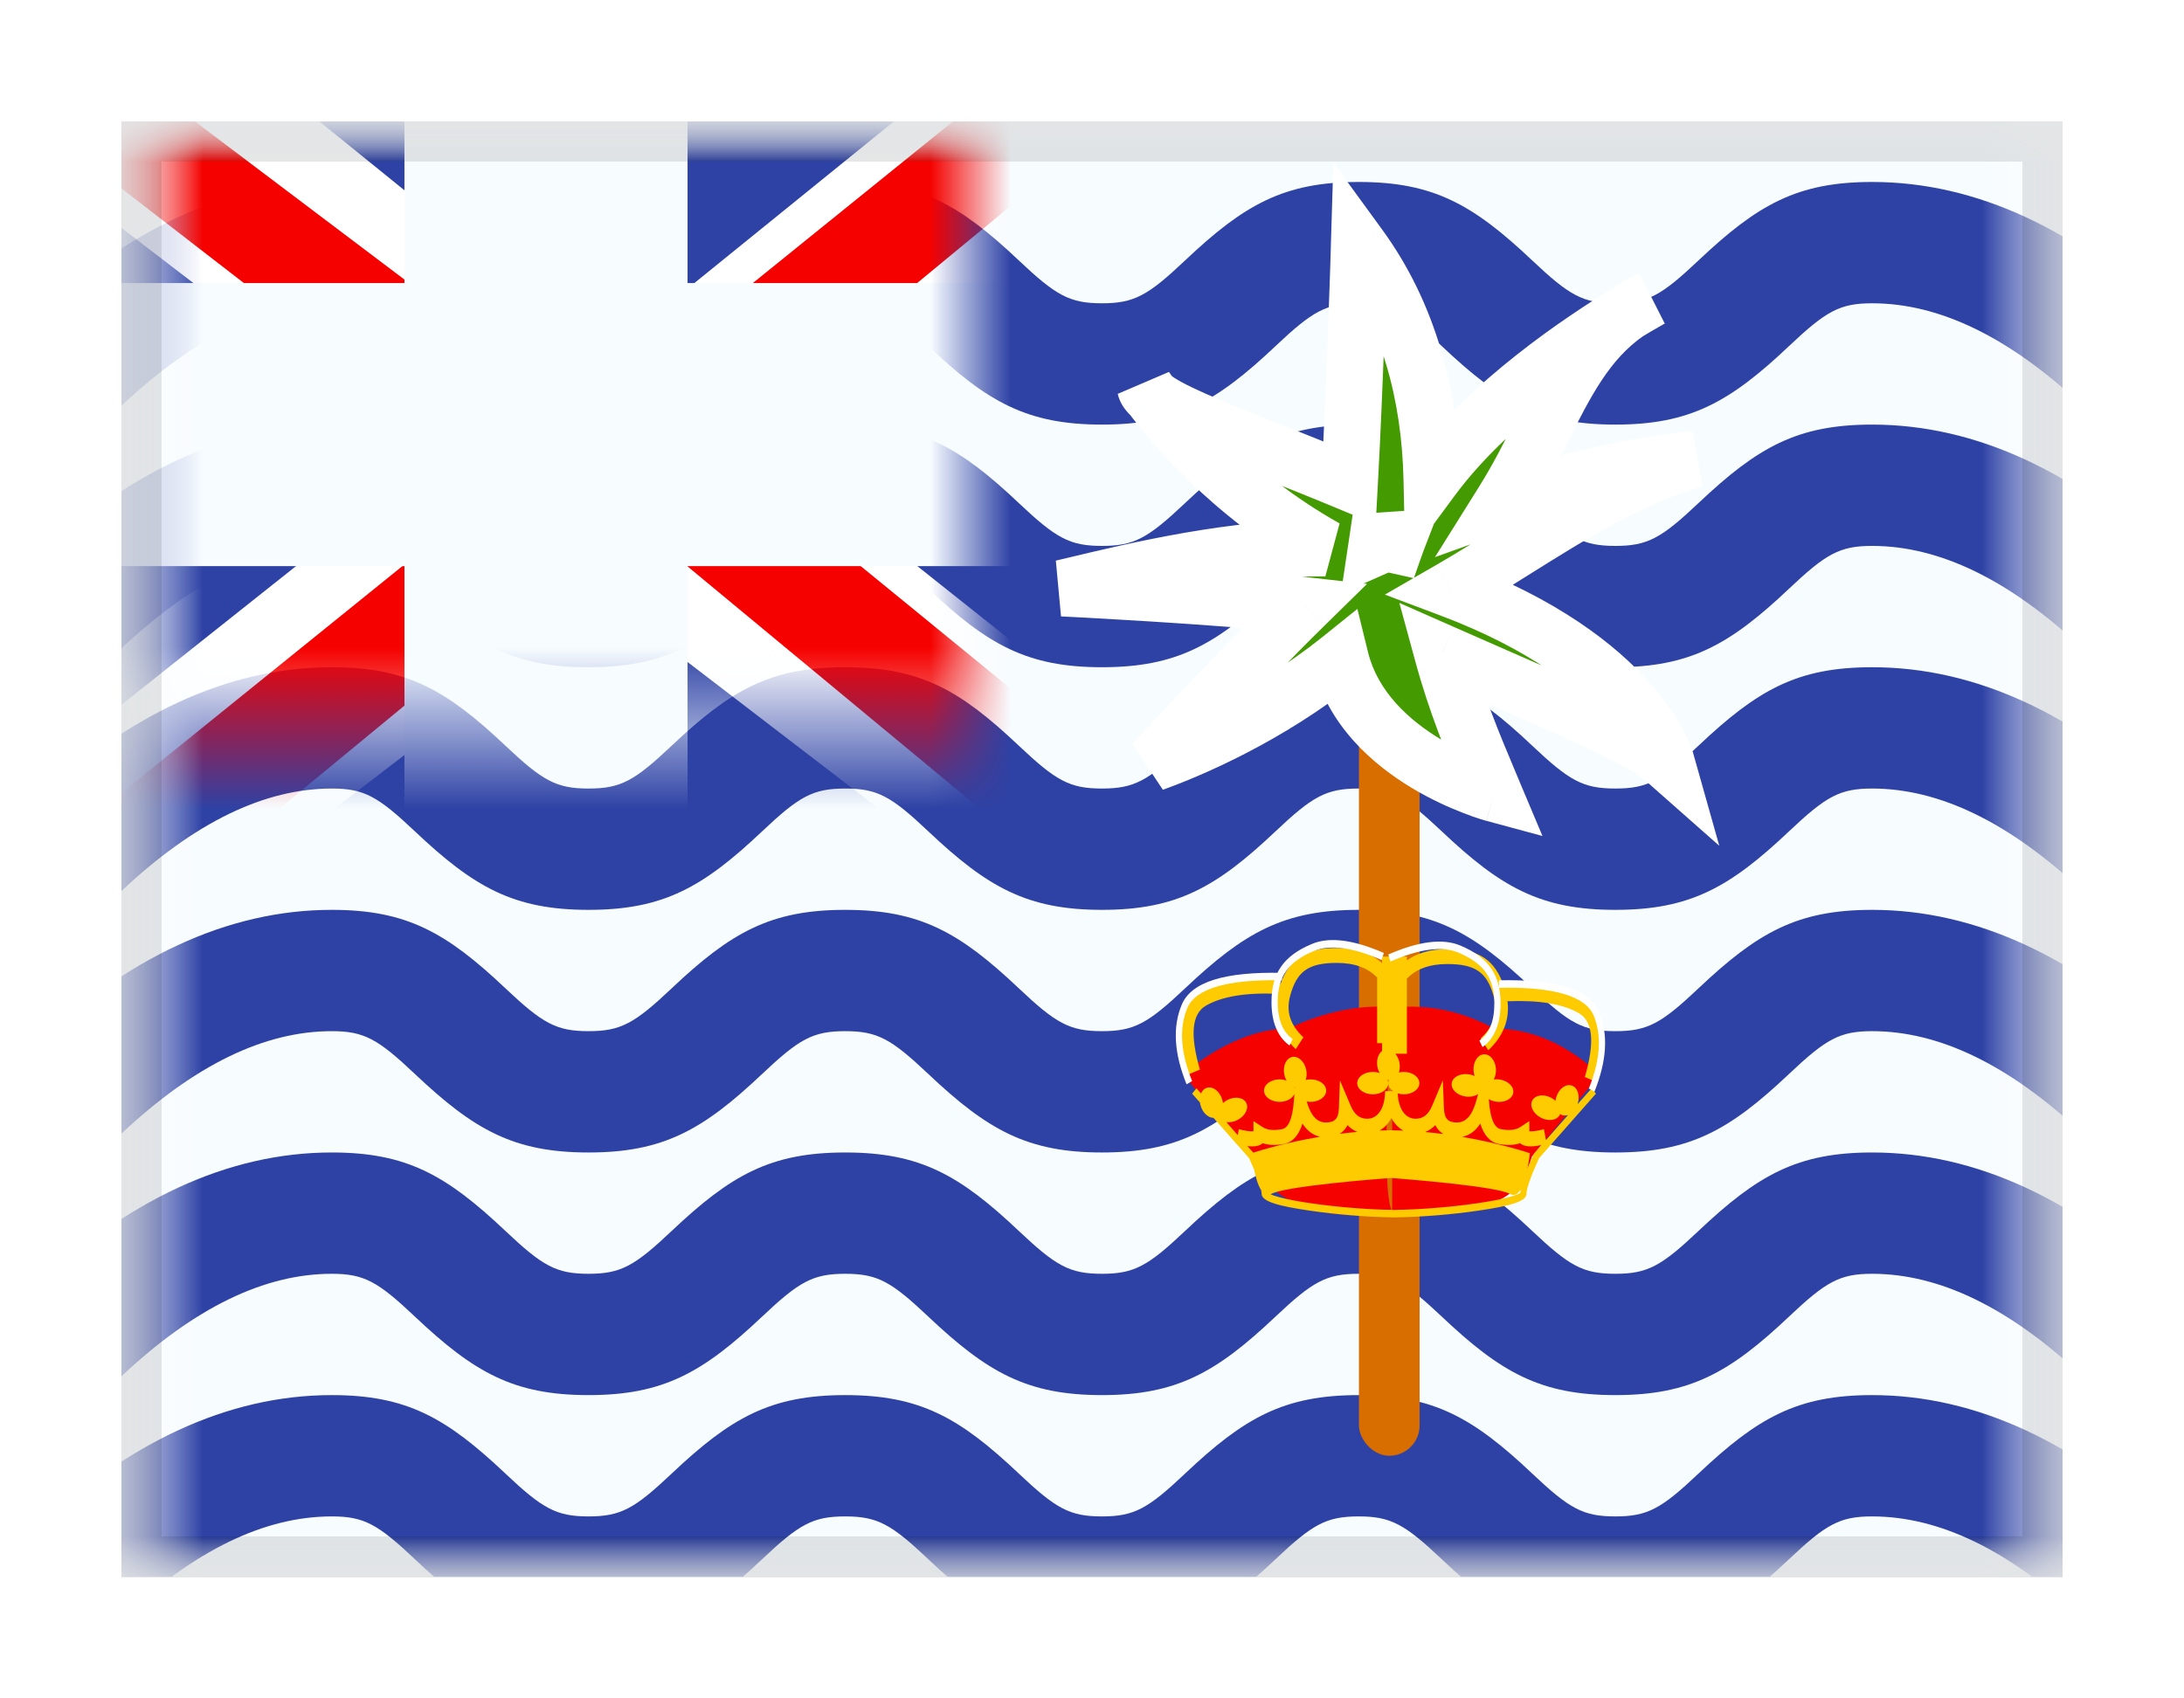<svg viewBox="0 0 27 21" fill="none" xmlns="http://www.w3.org/2000/svg">
<g filter="url(#filter0_dd_701_22765)">
<g clip-path="url(#clip0_701_22765)">
<mask id="mask0_701_22765" style="mask-type:alpha" maskUnits="userSpaceOnUse" x="1" y="1" width="25" height="18">
<rect x="1.5" y="1" width="24" height="18" fill="white"/>
</mask>
<g mask="url(#mask0_701_22765)">
<path fill-rule="evenodd" clip-rule="evenodd" d="M1.5 1V19H25.5V1H1.5Z" fill="#F7FCFF"/>
<mask id="mask1_701_22765" style="mask-type:alpha" maskUnits="userSpaceOnUse" x="1" y="1" width="25" height="18">
<path fill-rule="evenodd" clip-rule="evenodd" d="M1.5 1V19H25.5V1H1.5Z" fill="white"/>
</mask>
<g mask="url(#mask1_701_22765)">
<path fill-rule="evenodd" clip-rule="evenodd" d="M0.371 3.469L1.486 4.531C2.407 3.661 3.276 3.25 4.102 3.25C4.501 3.25 4.671 3.346 5.131 3.781C5.861 4.471 6.352 4.75 7.276 4.75C8.199 4.75 8.69 4.471 9.42 3.781C9.88 3.346 10.05 3.25 10.449 3.25C10.848 3.25 11.018 3.346 11.478 3.781C12.208 4.471 12.7 4.75 13.623 4.75C14.546 4.75 15.037 4.471 15.767 3.781C16.227 3.346 16.397 3.25 16.797 3.25C17.195 3.25 17.365 3.346 17.826 3.781C18.555 4.471 19.047 4.75 19.97 4.75C20.893 4.75 21.385 4.471 22.115 3.781C22.575 3.346 22.745 3.25 23.144 3.25C23.97 3.25 24.839 3.661 25.76 4.531L26.875 3.469C25.68 2.339 24.434 1.75 23.144 1.75C22.22 1.75 21.729 2.029 20.999 2.719C20.539 3.154 20.369 3.25 19.97 3.25C19.571 3.25 19.401 3.154 18.941 2.719C18.211 2.029 17.72 1.75 16.797 1.75C15.873 1.75 15.382 2.029 14.652 2.719C14.192 3.154 14.022 3.25 13.623 3.25C13.224 3.25 13.054 3.154 12.594 2.719C11.864 2.029 11.373 1.75 10.449 1.75C9.526 1.75 9.035 2.029 8.305 2.719C7.845 3.154 7.675 3.25 7.276 3.25C6.877 3.25 6.707 3.154 6.247 2.719C5.517 2.029 5.025 1.75 4.102 1.75C2.812 1.75 1.565 2.339 0.371 3.469ZM1.486 7.531L0.371 6.469C1.565 5.339 2.812 4.75 4.102 4.75C5.025 4.75 5.517 5.029 6.247 5.719C6.707 6.154 6.877 6.25 7.276 6.25C7.675 6.25 7.845 6.154 8.305 5.719C9.035 5.029 9.526 4.75 10.449 4.75C11.373 4.75 11.864 5.029 12.594 5.719C13.054 6.154 13.224 6.25 13.623 6.25C14.022 6.25 14.192 6.154 14.652 5.719C15.382 5.029 15.873 4.75 16.797 4.75C17.72 4.75 18.211 5.029 18.941 5.719C19.401 6.154 19.571 6.25 19.97 6.25C20.369 6.25 20.539 6.154 20.999 5.719C21.729 5.029 22.22 4.75 23.144 4.75C24.434 4.75 25.68 5.339 26.875 6.469L25.76 7.531C24.839 6.661 23.97 6.25 23.144 6.25C22.745 6.25 22.575 6.346 22.115 6.781C21.385 7.471 20.893 7.75 19.97 7.75C19.047 7.75 18.555 7.471 17.826 6.781C17.365 6.346 17.195 6.25 16.797 6.25C16.397 6.25 16.227 6.346 15.767 6.781C15.037 7.471 14.546 7.75 13.623 7.75C12.7 7.75 12.208 7.471 11.478 6.781C11.018 6.346 10.848 6.25 10.449 6.25C10.05 6.25 9.88 6.346 9.42 6.781C8.69 7.471 8.199 7.75 7.276 7.75C6.352 7.75 5.861 7.471 5.131 6.781C4.671 6.346 4.501 6.25 4.102 6.25C3.276 6.25 2.407 6.661 1.486 7.531ZM1.486 10.531L0.371 9.469C1.565 8.339 2.812 7.75 4.102 7.75C5.025 7.75 5.517 8.029 6.247 8.719C6.707 9.154 6.877 9.25 7.276 9.25C7.675 9.25 7.845 9.154 8.305 8.719C9.035 8.029 9.526 7.75 10.449 7.75C11.373 7.75 11.864 8.029 12.594 8.719C13.054 9.154 13.224 9.25 13.623 9.25C14.022 9.25 14.192 9.154 14.652 8.719C15.382 8.029 15.873 7.75 16.797 7.75C17.72 7.75 18.211 8.029 18.941 8.719C19.401 9.154 19.571 9.25 19.97 9.25C20.369 9.25 20.539 9.154 20.999 8.719C21.729 8.029 22.22 7.75 23.144 7.75C24.434 7.75 25.68 8.339 26.875 9.469L25.76 10.531C24.839 9.661 23.97 9.25 23.144 9.25C22.745 9.25 22.575 9.346 22.115 9.781C21.385 10.471 20.893 10.75 19.97 10.75C19.047 10.75 18.555 10.471 17.826 9.781C17.365 9.346 17.195 9.25 16.797 9.25C16.397 9.25 16.227 9.346 15.767 9.781C15.037 10.471 14.546 10.75 13.623 10.75C12.7 10.75 12.208 10.471 11.478 9.781C11.018 9.346 10.848 9.25 10.449 9.25C10.05 9.25 9.88 9.346 9.42 9.781C8.69 10.471 8.199 10.75 7.276 10.75C6.352 10.75 5.861 10.471 5.131 9.781C4.671 9.346 4.501 9.25 4.102 9.25C3.276 9.25 2.407 9.661 1.486 10.531ZM1.486 13.531L0.371 12.469C1.565 11.339 2.812 10.75 4.102 10.75C5.025 10.75 5.517 11.029 6.247 11.719C6.707 12.154 6.877 12.25 7.276 12.25C7.675 12.25 7.845 12.154 8.305 11.719C9.035 11.029 9.526 10.75 10.449 10.75C11.373 10.75 11.864 11.029 12.594 11.719C13.054 12.154 13.224 12.25 13.623 12.25C14.022 12.25 14.192 12.154 14.652 11.719C15.382 11.029 15.873 10.75 16.797 10.75C17.72 10.75 18.211 11.029 18.941 11.719C19.401 12.154 19.571 12.25 19.97 12.25C20.369 12.25 20.539 12.154 20.999 11.719C21.729 11.029 22.22 10.75 23.144 10.75C24.434 10.75 25.68 11.339 26.875 12.469L25.76 13.531C24.839 12.661 23.97 12.25 23.144 12.25C22.745 12.25 22.575 12.346 22.115 12.781C21.385 13.471 20.893 13.75 19.97 13.75C19.047 13.75 18.555 13.471 17.826 12.781C17.365 12.346 17.195 12.25 16.797 12.25C16.397 12.25 16.227 12.346 15.767 12.781C15.037 13.471 14.546 13.75 13.623 13.75C12.7 13.75 12.208 13.471 11.478 12.781C11.018 12.346 10.848 12.25 10.449 12.25C10.05 12.25 9.88 12.346 9.42 12.781C8.69 13.471 8.199 13.75 7.276 13.75C6.352 13.75 5.861 13.471 5.131 12.781C4.671 12.346 4.501 12.25 4.102 12.25C3.276 12.25 2.407 12.661 1.486 13.531ZM1.486 16.531L0.371 15.469C1.565 14.339 2.812 13.75 4.102 13.75C5.025 13.75 5.517 14.029 6.247 14.719C6.707 15.154 6.877 15.25 7.276 15.25C7.675 15.25 7.845 15.154 8.305 14.719C9.035 14.029 9.526 13.75 10.449 13.75C11.373 13.75 11.864 14.029 12.594 14.719C13.054 15.154 13.224 15.25 13.623 15.25C14.022 15.25 14.192 15.154 14.652 14.719C15.382 14.029 15.873 13.75 16.797 13.75C17.72 13.75 18.211 14.029 18.941 14.719C19.401 15.154 19.571 15.25 19.97 15.25C20.369 15.25 20.539 15.154 20.999 14.719C21.729 14.029 22.22 13.75 23.144 13.75C24.434 13.75 25.68 14.339 26.875 15.469L25.76 16.531C24.839 15.661 23.97 15.25 23.144 15.25C22.745 15.25 22.575 15.346 22.115 15.781C21.385 16.471 20.893 16.75 19.97 16.75C19.047 16.75 18.555 16.471 17.826 15.781C17.365 15.346 17.195 15.25 16.797 15.25C16.397 15.25 16.227 15.346 15.767 15.781C15.037 16.471 14.546 16.75 13.623 16.75C12.7 16.75 12.208 16.471 11.478 15.781C11.018 15.346 10.848 15.25 10.449 15.25C10.05 15.25 9.88 15.346 9.42 15.781C8.69 16.471 8.199 16.75 7.276 16.75C6.352 16.75 5.861 16.471 5.131 15.781C4.671 15.346 4.501 15.25 4.102 15.25C3.276 15.25 2.407 15.661 1.486 16.531ZM1.486 19.531L0.371 18.469C1.565 17.339 2.812 16.75 4.102 16.75C5.025 16.75 5.517 17.029 6.247 17.719C6.707 18.154 6.877 18.25 7.276 18.25C7.675 18.25 7.845 18.154 8.305 17.719C9.035 17.029 9.526 16.75 10.449 16.75C11.373 16.75 11.864 17.029 12.594 17.719C13.054 18.154 13.224 18.25 13.623 18.25C14.022 18.25 14.192 18.154 14.652 17.719C15.382 17.029 15.873 16.75 16.797 16.75C17.72 16.75 18.211 17.029 18.941 17.719C19.401 18.154 19.571 18.25 19.97 18.25C20.369 18.25 20.539 18.154 20.999 17.719C21.729 17.029 22.22 16.75 23.144 16.75C24.434 16.75 25.68 17.339 26.875 18.469L25.76 19.531C24.839 18.661 23.97 18.25 23.144 18.25C22.745 18.25 22.575 18.346 22.115 18.781C21.385 19.471 20.893 19.75 19.97 19.75C19.047 19.75 18.555 19.471 17.826 18.781C17.365 18.346 17.195 18.25 16.797 18.25C16.397 18.25 16.227 18.346 15.767 18.781C15.037 19.471 14.546 19.75 13.623 19.75C12.7 19.75 12.208 19.471 11.478 18.781C11.018 18.346 10.848 18.25 10.449 18.25C10.05 18.25 9.88 18.346 9.42 18.781C8.69 19.471 8.199 19.75 7.276 19.75C6.352 19.75 5.861 19.471 5.131 18.781C4.671 18.346 4.501 18.25 4.102 18.25C3.276 18.25 2.407 18.661 1.486 19.531Z" fill="#2E42A5"/>
<mask id="mask2_701_22765" style="mask-type:alpha" maskUnits="userSpaceOnUse" x="1" y="1" width="11" height="8">
<rect x="1.5" y="1" width="10.5" height="7.5" fill="white"/>
</mask>
<g mask="url(#mask2_701_22765)">
<rect x="1.5" y="1" width="10.5" height="9" fill="#2E42A5"/>
<path d="M-0.118 9.5L2.624 10.658L13.793 2.092L15.239 0.371L12.307 -0.016L7.751 3.675L4.085 6.162L-0.118 9.5Z" fill="white"/>
<path d="M0.257 10.311L1.654 10.983L14.72 0.212H12.758L0.257 10.311Z" fill="#F50100"/>
<path d="M15.118 9.5L12.376 10.658L1.207 2.092L-0.239 0.371L2.693 -0.016L7.249 3.675L10.915 6.162L15.118 9.5Z" fill="white"/>
<path d="M15.025 10.082L13.628 10.754L8.064 6.142L6.415 5.627L-0.379 0.377H1.583L8.372 5.502L10.176 6.12L15.025 10.082Z" fill="#F50100"/>
<mask id="path-13-outside-1_701_22765" maskUnits="userSpaceOnUse" x="0.512" y="0" width="13" height="10" fill="black">
<rect fill="white" x="0.512" width="13" height="10"/>
<path fill-rule="evenodd" clip-rule="evenodd" d="M7.5 1H6V4H1.512V5.5H6V8.5H7.5V5.5H12.012V4H7.5V1Z"/>
</mask>
<path fill-rule="evenodd" clip-rule="evenodd" d="M7.5 1H6V4H1.512V5.5H6V8.5H7.5V5.5H12.012V4H7.5V1Z" fill="#F50100"/>
<path d="M6 1V0H5V1H6ZM7.5 1H8.5V0H7.5V1ZM6 4V5H7V4H6ZM1.512 4V3H0.512V4H1.512ZM1.512 5.5H0.512V6.5H1.512V5.5ZM6 5.5H7V4.5H6V5.5ZM6 8.5H5V9.5H6V8.5ZM7.5 8.5V9.5H8.5V8.5H7.5ZM7.5 5.5V4.5H6.5V5.5H7.5ZM12.012 5.5V6.5H13.012V5.5H12.012ZM12.012 4H13.012V3H12.012V4ZM7.5 4H6.5V5H7.5V4ZM6 2H7.5V0H6V2ZM7 4V1H5V4H7ZM1.512 5H6V3H1.512V5ZM2.512 5.5V4H0.512V5.5H2.512ZM6 4.5H1.512V6.5H6V4.5ZM7 8.5V5.5H5V8.5H7ZM7.5 7.5H6V9.5H7.5V7.5ZM6.5 5.5V8.5H8.5V5.5H6.5ZM12.012 4.5H7.5V6.5H12.012V4.5ZM11.012 4V5.5H13.012V4H11.012ZM7.5 5H12.012V3H7.5V5ZM6.5 1V4H8.5V1H6.5Z" fill="#F7FCFF" mask="url(#path-13-outside-1_701_22765)"/>
</g>
<rect x="16.8" y="8.034" width="0.75" height="9.466" rx="0.375" fill="#D86D00"/>
<mask id="path-16-outside-2_701_22765" maskUnits="userSpaceOnUse" x="12.134" y="0.543" width="10" height="10" fill="black">
<rect fill="white" x="12.134" y="0.543" width="10" height="10"/>
<path fill-rule="evenodd" clip-rule="evenodd" d="M16.803 2.543C17.424 3.394 17.678 4.399 17.701 5.422C18.401 4.473 19.57 3.698 20.116 3.366C19.615 3.717 19.354 4.237 19.061 4.822L19.061 4.822C18.918 5.109 18.766 5.411 18.574 5.717C19.768 5.289 20.953 5.178 20.953 5.178C20.158 5.404 19.424 5.865 18.711 6.313L18.711 6.313C18.451 6.476 18.194 6.638 17.937 6.786C20.241 7.653 20.595 8.908 20.595 8.908C20.313 8.659 19.703 8.392 18.553 7.888L18.553 7.888C18.332 7.792 18.092 7.687 17.83 7.571C18.002 8.204 18.211 8.699 18.41 9.172L18.469 9.312C18.469 9.312 16.875 8.882 16.572 7.646C15.678 8.364 14.711 8.773 14.258 8.935C14.258 8.935 15.337 7.763 16.13 6.985C15.089 6.868 13.134 6.772 13.134 6.772L13.273 6.739C14.059 6.552 15.275 6.262 16.39 6.277C15.195 5.608 14.46 4.701 14.234 4.396C14.424 4.565 14.954 4.775 15.677 5.062L15.677 5.062C15.982 5.184 16.322 5.319 16.684 5.47C16.753 4.207 16.803 2.543 16.803 2.543ZM14.159 4.292C14.167 4.325 14.192 4.36 14.234 4.396C14.184 4.33 14.159 4.292 14.159 4.292ZM20.415 3.193C20.306 3.245 20.207 3.303 20.116 3.366C20.301 3.254 20.415 3.193 20.415 3.193ZM17.017 6.262C17.064 6.242 17.115 6.23 17.169 6.23C17.198 6.23 17.225 6.233 17.252 6.239C17.26 6.217 17.268 6.195 17.276 6.173L17.028 6.19L17.017 6.262Z"/>
</mask>
<path fill-rule="evenodd" clip-rule="evenodd" d="M16.803 2.543C17.424 3.394 17.678 4.399 17.701 5.422C18.401 4.473 19.57 3.698 20.116 3.366C19.615 3.717 19.354 4.237 19.061 4.822L19.061 4.822C18.918 5.109 18.766 5.411 18.574 5.717C19.768 5.289 20.953 5.178 20.953 5.178C20.158 5.404 19.424 5.865 18.711 6.313L18.711 6.313C18.451 6.476 18.194 6.638 17.937 6.786C20.241 7.653 20.595 8.908 20.595 8.908C20.313 8.659 19.703 8.392 18.553 7.888L18.553 7.888C18.332 7.792 18.092 7.687 17.83 7.571C18.002 8.204 18.211 8.699 18.41 9.172L18.469 9.312C18.469 9.312 16.875 8.882 16.572 7.646C15.678 8.364 14.711 8.773 14.258 8.935C14.258 8.935 15.337 7.763 16.13 6.985C15.089 6.868 13.134 6.772 13.134 6.772L13.273 6.739C14.059 6.552 15.275 6.262 16.39 6.277C15.195 5.608 14.46 4.701 14.234 4.396C14.424 4.565 14.954 4.775 15.677 5.062L15.677 5.062C15.982 5.184 16.322 5.319 16.684 5.47C16.753 4.207 16.803 2.543 16.803 2.543ZM14.159 4.292C14.167 4.325 14.192 4.36 14.234 4.396C14.184 4.33 14.159 4.292 14.159 4.292ZM20.415 3.193C20.306 3.245 20.207 3.303 20.116 3.366C20.301 3.254 20.415 3.193 20.415 3.193ZM17.017 6.262C17.064 6.242 17.115 6.23 17.169 6.23C17.198 6.23 17.225 6.233 17.252 6.239C17.26 6.217 17.268 6.195 17.276 6.173L17.028 6.19L17.017 6.262Z" fill="#449A01"/>
<path d="M17.701 5.422L17.351 5.43L17.374 6.455L17.983 5.63L17.701 5.422ZM16.803 2.543L17.086 2.337L16.484 1.511L16.453 2.533L16.803 2.543ZM19.061 4.822L19.352 5.016L19.364 4.998L19.374 4.978L19.061 4.822ZM19.061 4.822L18.77 4.627L18.758 4.645L18.748 4.665L19.061 4.822ZM18.574 5.717L18.277 5.531L17.74 6.389L18.692 6.047L18.574 5.717ZM20.953 5.178L21.049 5.515L20.921 4.83L20.953 5.178ZM18.711 6.313L18.888 6.615L18.897 6.609L18.711 6.313ZM18.711 6.313L18.535 6.01L18.525 6.016L18.711 6.313ZM17.937 6.786L17.762 6.482L17.121 6.852L17.814 7.113L17.937 6.786ZM20.595 8.908L20.364 9.171L21.255 9.958L20.932 8.813L20.595 8.908ZM18.553 7.888L18.405 8.206L18.413 8.209L18.553 7.888ZM18.553 7.888L18.701 7.571L18.693 7.568L18.553 7.888ZM17.83 7.571L17.972 7.251L17.3 6.955L17.493 7.663L17.83 7.571ZM18.41 9.172L18.732 9.036L18.732 9.036L18.41 9.172ZM18.469 9.312L18.378 9.65L19.069 9.837L18.791 9.177L18.469 9.312ZM16.572 7.646L16.912 7.563L16.781 7.029L16.353 7.373L16.572 7.646ZM14.258 8.935L14 8.698L14.376 9.265L14.258 8.935ZM16.13 6.985L16.375 7.235L16.9 6.72L16.169 6.638L16.13 6.985ZM13.134 6.772L13.053 6.432L13.117 7.122L13.134 6.772ZM13.273 6.739L13.354 7.08L13.354 7.079L13.273 6.739ZM16.39 6.277L16.385 6.627L16.561 5.972L16.39 6.277ZM15.677 5.062L15.548 5.388L15.548 5.388L15.677 5.062ZM15.677 5.062L15.806 4.737L15.806 4.737L15.677 5.062ZM16.684 5.47L16.55 5.793L17.007 5.983L17.034 5.489L16.684 5.47ZM14.159 4.292L14.451 4.099L13.818 4.37L14.159 4.292ZM20.415 3.193L20.581 3.501L20.264 2.877L20.415 3.193ZM17.017 6.262L16.671 6.21L16.577 6.84L17.159 6.582L17.017 6.262ZM17.252 6.239L17.175 6.581L17.479 6.649L17.582 6.356L17.252 6.239ZM17.276 6.173L17.603 6.299L17.801 5.786L17.252 5.824L17.276 6.173ZM17.028 6.19L17.004 5.841L16.723 5.86L16.682 6.138L17.028 6.19ZM18.051 5.415C18.027 4.34 17.759 3.26 17.086 2.337L16.52 2.749C17.088 3.528 17.329 4.459 17.351 5.43L18.051 5.415ZM19.934 3.067C19.383 3.402 18.163 4.206 17.419 5.215L17.983 5.63C18.639 4.74 19.756 3.994 20.297 3.666L19.934 3.067ZM19.374 4.978C19.675 4.379 19.9 3.945 20.317 3.653L19.915 3.08C19.329 3.489 19.034 4.095 18.748 4.665L19.374 4.978ZM19.352 5.016L19.352 5.016L18.77 4.627L18.77 4.627L19.352 5.016ZM18.871 5.903C19.073 5.581 19.231 5.264 19.374 4.978L18.748 4.665C18.604 4.953 18.459 5.242 18.277 5.531L18.871 5.903ZM20.953 5.178C20.921 4.83 20.921 4.83 20.921 4.83C20.921 4.83 20.921 4.83 20.921 4.83C20.921 4.83 20.921 4.83 20.921 4.83C20.92 4.83 20.92 4.83 20.919 4.83C20.919 4.83 20.918 4.83 20.916 4.83C20.913 4.831 20.91 4.831 20.904 4.832C20.895 4.833 20.88 4.834 20.862 4.836C20.825 4.84 20.771 4.846 20.704 4.855C20.569 4.873 20.378 4.901 20.149 4.943C19.691 5.026 19.076 5.165 18.456 5.388L18.692 6.047C19.265 5.841 19.84 5.71 20.274 5.631C20.49 5.592 20.67 5.566 20.795 5.549C20.858 5.541 20.906 5.535 20.939 5.532C20.955 5.53 20.967 5.529 20.975 5.528C20.979 5.528 20.982 5.527 20.984 5.527C20.985 5.527 20.985 5.527 20.986 5.527C20.986 5.527 20.986 5.527 20.986 5.527C20.986 5.527 20.986 5.527 20.986 5.527C20.986 5.527 20.986 5.527 20.986 5.527C20.986 5.527 20.986 5.527 20.953 5.178ZM18.897 6.609C19.619 6.156 20.31 5.725 21.049 5.515L20.858 4.842C20.006 5.083 19.229 5.574 18.525 6.016L18.897 6.609ZM18.888 6.615L18.888 6.615L18.535 6.01L18.535 6.01L18.888 6.615ZM18.112 7.089C18.375 6.937 18.638 6.772 18.897 6.609L18.525 6.016C18.264 6.18 18.012 6.338 17.762 6.482L18.112 7.089ZM20.595 8.908C20.932 8.813 20.932 8.813 20.932 8.813C20.932 8.813 20.932 8.812 20.932 8.812C20.932 8.812 20.932 8.811 20.931 8.811C20.931 8.81 20.931 8.809 20.931 8.808C20.93 8.806 20.929 8.804 20.929 8.801C20.927 8.796 20.925 8.79 20.922 8.783C20.918 8.768 20.91 8.748 20.901 8.724C20.883 8.677 20.854 8.613 20.813 8.535C20.732 8.38 20.599 8.173 20.391 7.939C19.974 7.471 19.26 6.91 18.06 6.458L17.814 7.113C18.917 7.529 19.533 8.029 19.869 8.405C20.037 8.594 20.138 8.755 20.194 8.862C20.223 8.916 20.24 8.956 20.25 8.981C20.255 8.993 20.258 9.002 20.259 9.005C20.26 9.007 20.26 9.008 20.26 9.008C20.26 9.008 20.26 9.007 20.259 9.007C20.259 9.006 20.259 9.006 20.259 9.005C20.259 9.005 20.259 9.005 20.259 9.004C20.259 9.004 20.259 9.004 20.259 9.004C20.259 9.004 20.258 9.003 20.595 8.908ZM18.413 8.209C18.991 8.462 19.423 8.652 19.747 8.809C20.077 8.969 20.261 9.08 20.364 9.171L20.827 8.646C20.647 8.487 20.386 8.341 20.052 8.179C19.713 8.014 19.266 7.819 18.693 7.568L18.413 8.209ZM18.405 8.206L18.405 8.206L18.701 7.571L18.701 7.571L18.405 8.206ZM17.689 7.891C17.951 8.007 18.192 8.113 18.413 8.209L18.693 7.568C18.473 7.471 18.233 7.366 17.972 7.251L17.689 7.891ZM18.732 9.036C18.533 8.563 18.333 8.087 18.168 7.479L17.493 7.663C17.671 8.321 17.888 8.835 18.087 9.307L18.732 9.036ZM18.791 9.177L18.732 9.036L18.087 9.307L18.146 9.448L18.791 9.177ZM16.232 7.729C16.416 8.479 16.983 8.96 17.454 9.243C17.693 9.387 17.921 9.487 18.089 9.552C18.173 9.585 18.243 9.609 18.293 9.625C18.318 9.633 18.338 9.639 18.352 9.643C18.359 9.645 18.365 9.647 18.369 9.648C18.372 9.649 18.373 9.649 18.375 9.649C18.375 9.65 18.376 9.65 18.376 9.65C18.377 9.65 18.377 9.65 18.377 9.65C18.377 9.65 18.377 9.65 18.377 9.65C18.378 9.65 18.378 9.65 18.469 9.312C18.56 8.974 18.56 8.974 18.56 8.974C18.56 8.974 18.56 8.975 18.56 8.975C18.561 8.975 18.561 8.975 18.561 8.975C18.561 8.975 18.561 8.975 18.561 8.975C18.561 8.975 18.56 8.974 18.559 8.974C18.557 8.974 18.554 8.973 18.55 8.971C18.54 8.969 18.526 8.964 18.507 8.958C18.468 8.946 18.411 8.926 18.341 8.899C18.201 8.845 18.011 8.761 17.814 8.643C17.411 8.401 17.031 8.048 16.912 7.563L16.232 7.729ZM14.376 9.265C14.85 9.095 15.855 8.67 16.791 7.919L16.353 7.373C15.499 8.058 14.572 8.451 14.14 8.605L14.376 9.265ZM15.885 6.736C15.484 7.129 15.012 7.62 14.642 8.011C14.457 8.207 14.297 8.379 14.183 8.501C14.126 8.562 14.08 8.612 14.049 8.645C14.033 8.662 14.021 8.675 14.013 8.684C14.009 8.689 14.006 8.692 14.004 8.694C14.003 8.695 14.002 8.696 14.001 8.697C14.001 8.697 14.001 8.697 14.001 8.698C14.001 8.698 14.001 8.698 14 8.698C14 8.698 14 8.698 14 8.698C14 8.698 14 8.698 14.258 8.935C14.515 9.172 14.515 9.172 14.515 9.172C14.515 9.172 14.515 9.172 14.515 9.172C14.515 9.172 14.515 9.172 14.515 9.172C14.515 9.172 14.516 9.172 14.516 9.171C14.517 9.171 14.517 9.17 14.518 9.169C14.52 9.167 14.523 9.163 14.527 9.159C14.535 9.15 14.547 9.137 14.563 9.121C14.594 9.087 14.639 9.039 14.695 8.978C14.808 8.857 14.967 8.687 15.151 8.492C15.519 8.103 15.983 7.619 16.375 7.235L15.885 6.736ZM13.134 6.772C13.117 7.122 13.117 7.122 13.117 7.122C13.117 7.122 13.117 7.122 13.117 7.122C13.117 7.122 13.117 7.122 13.117 7.122C13.118 7.122 13.118 7.122 13.118 7.122C13.119 7.122 13.121 7.122 13.123 7.122C13.126 7.122 13.132 7.122 13.139 7.123C13.153 7.123 13.175 7.125 13.202 7.126C13.258 7.129 13.338 7.133 13.437 7.138C13.636 7.149 13.912 7.165 14.22 7.184C14.839 7.223 15.58 7.276 16.091 7.333L16.169 6.638C15.639 6.578 14.883 6.524 14.264 6.485C13.953 6.466 13.675 6.45 13.475 6.439C13.375 6.434 13.294 6.43 13.238 6.427C13.21 6.425 13.189 6.424 13.174 6.424C13.167 6.423 13.161 6.423 13.157 6.423C13.155 6.423 13.154 6.423 13.153 6.423C13.153 6.423 13.152 6.423 13.152 6.423C13.152 6.422 13.152 6.422 13.152 6.422C13.152 6.422 13.152 6.422 13.152 6.422C13.152 6.422 13.152 6.422 13.134 6.772ZM13.192 6.399L13.053 6.432L13.215 7.113L13.354 7.08L13.192 6.399ZM16.395 5.927C15.229 5.911 13.971 6.213 13.192 6.399L13.354 7.079C14.148 6.891 15.321 6.613 16.385 6.627L16.395 5.927ZM13.953 4.605C14.194 4.93 14.964 5.879 16.219 6.583L16.561 5.972C15.426 5.336 14.726 4.472 14.515 4.188L13.953 4.605ZM15.806 4.737C15.442 4.593 15.137 4.471 14.898 4.365C14.646 4.253 14.515 4.177 14.466 4.134L14.002 4.659C14.143 4.784 14.372 4.897 14.614 5.005C14.868 5.118 15.189 5.245 15.548 5.388L15.806 4.737ZM15.806 4.737L15.806 4.737L15.548 5.388L15.548 5.388L15.806 4.737ZM16.819 5.147C16.453 4.994 16.111 4.858 15.806 4.737L15.548 5.388C15.853 5.509 16.19 5.643 16.55 5.793L16.819 5.147ZM16.803 2.543C16.453 2.533 16.453 2.533 16.453 2.533C16.453 2.533 16.453 2.533 16.453 2.533C16.453 2.533 16.453 2.533 16.453 2.533C16.453 2.533 16.453 2.533 16.453 2.534C16.453 2.535 16.453 2.536 16.453 2.537C16.453 2.54 16.453 2.545 16.453 2.551C16.452 2.564 16.452 2.582 16.451 2.606C16.45 2.654 16.447 2.724 16.445 2.811C16.439 2.987 16.43 3.234 16.42 3.52C16.399 4.093 16.369 4.822 16.335 5.451L17.034 5.489C17.069 4.854 17.098 4.12 17.119 3.546C17.13 3.258 17.138 3.01 17.144 2.834C17.147 2.746 17.149 2.676 17.151 2.628C17.151 2.604 17.152 2.585 17.152 2.573C17.153 2.566 17.153 2.562 17.153 2.558C17.153 2.557 17.153 2.556 17.153 2.555C17.153 2.554 17.153 2.554 17.153 2.554C17.153 2.554 17.153 2.554 17.153 2.554C17.153 2.554 17.153 2.554 17.153 2.554C17.153 2.554 17.153 2.554 16.803 2.543ZM13.818 4.37C13.85 4.51 13.941 4.605 14.002 4.659L14.466 4.134C14.459 4.128 14.461 4.129 14.468 4.139C14.475 4.149 14.492 4.174 14.501 4.214L13.818 4.37ZM14.515 4.188C14.492 4.157 14.476 4.134 14.465 4.119C14.46 4.111 14.456 4.105 14.454 4.102C14.452 4.1 14.452 4.099 14.451 4.099C14.451 4.098 14.451 4.098 14.451 4.098C14.451 4.098 14.451 4.098 14.451 4.098C14.451 4.098 14.451 4.098 14.451 4.098C14.451 4.098 14.451 4.099 14.451 4.099C14.451 4.099 14.451 4.099 14.451 4.099C14.451 4.099 14.451 4.099 14.451 4.099C14.451 4.099 14.451 4.099 14.159 4.292C13.867 4.485 13.867 4.485 13.867 4.485C13.867 4.485 13.867 4.485 13.867 4.485C13.867 4.485 13.867 4.485 13.867 4.485C13.868 4.485 13.868 4.485 13.868 4.485C13.868 4.485 13.868 4.485 13.868 4.485C13.868 4.486 13.868 4.486 13.868 4.486C13.869 4.487 13.869 4.487 13.87 4.488C13.871 4.49 13.873 4.492 13.875 4.495C13.879 4.501 13.884 4.509 13.891 4.52C13.905 4.54 13.926 4.569 13.953 4.605L14.515 4.188ZM20.264 2.877C20.138 2.937 20.022 3.005 19.915 3.08L20.317 3.653C20.392 3.601 20.474 3.552 20.566 3.509L20.264 2.877ZM20.297 3.666C20.387 3.611 20.459 3.57 20.508 3.542C20.532 3.528 20.551 3.517 20.564 3.51C20.57 3.507 20.574 3.504 20.577 3.503C20.579 3.502 20.58 3.501 20.58 3.501C20.581 3.501 20.581 3.501 20.581 3.501C20.581 3.501 20.581 3.501 20.581 3.501C20.581 3.501 20.581 3.501 20.581 3.501C20.581 3.501 20.581 3.501 20.581 3.501C20.581 3.501 20.581 3.501 20.581 3.501C20.581 3.501 20.581 3.501 20.415 3.193C20.248 2.885 20.248 2.885 20.248 2.885C20.248 2.885 20.248 2.885 20.248 2.885C20.248 2.885 20.248 2.885 20.248 2.885C20.248 2.885 20.248 2.885 20.248 2.885C20.248 2.885 20.248 2.885 20.248 2.885C20.247 2.885 20.247 2.886 20.246 2.886C20.245 2.887 20.243 2.887 20.241 2.889C20.237 2.891 20.232 2.894 20.224 2.898C20.21 2.906 20.188 2.918 20.161 2.933C20.107 2.964 20.03 3.009 19.934 3.067L20.297 3.666ZM17.169 5.88C17.065 5.88 16.965 5.902 16.875 5.942L17.159 6.582C17.162 6.581 17.165 6.58 17.169 6.58V5.88ZM17.329 5.898C17.277 5.886 17.224 5.88 17.169 5.88V6.58C17.172 6.58 17.174 6.58 17.175 6.581L17.329 5.898ZM17.582 6.356C17.589 6.337 17.596 6.318 17.603 6.299L16.95 6.047C16.94 6.072 16.931 6.098 16.922 6.123L17.582 6.356ZM17.252 5.824L17.004 5.841L17.052 6.539L17.3 6.522L17.252 5.824ZM16.682 6.138L16.671 6.21L17.363 6.314L17.374 6.242L16.682 6.138Z" fill="white" mask="url(#path-16-outside-2_701_22765)"/>
<path fill-rule="evenodd" clip-rule="evenodd" d="M19.714 12.864V12.729C19.319 12.388 18.905 12.217 18.473 12.217C18.058 11.996 17.639 11.911 17.214 11.96C17.214 11.958 17.214 11.958 17.214 11.958C16.576 11.882 15.933 12.217 15.933 12.217C15.284 12.217 14.692 12.729 14.692 12.729V12.864L15.466 13.8C15.466 13.8 15.684 14.701 17.211 14.49V14.492C17.211 14.492 18.222 14.459 18.293 14.43C18.322 14.419 18.351 14.409 18.381 14.398C18.579 14.329 18.805 14.249 18.939 13.8L19.714 12.864ZM17.211 12.001C17.189 12.313 17.063 14.192 17.211 14.483V12.001Z" fill="#F50100"/>
<path fill-rule="evenodd" clip-rule="evenodd" d="M15.95 11.812C16.032 11.509 16.176 11.406 16.527 11.406C16.746 11.406 16.91 11.467 17.025 11.587V12.399H17.086V12.495C17.038 12.531 17.013 12.609 17.029 12.691C17.034 12.72 17.044 12.746 17.057 12.768C17.031 12.759 17.002 12.754 16.971 12.754C16.865 12.754 16.779 12.816 16.779 12.893C16.779 12.969 16.865 13.031 16.971 13.031C17.077 13.031 17.163 12.969 17.163 12.893C17.163 12.931 17.185 12.966 17.22 12.991H17.126H17.123C17.123 13.2 17.035 13.333 16.902 13.333C16.809 13.333 16.744 13.282 16.697 13.17L16.565 12.858L16.552 13.207C16.547 13.33 16.502 13.379 16.391 13.379C16.284 13.379 16.206 13.299 16.154 13.119C16.17 13.122 16.186 13.124 16.203 13.124C16.309 13.124 16.395 13.062 16.395 12.985C16.395 12.908 16.309 12.846 16.203 12.846C16.182 12.846 16.161 12.849 16.142 12.853C16.154 12.818 16.157 12.775 16.149 12.731C16.129 12.627 16.051 12.554 15.976 12.569C15.901 12.584 15.856 12.68 15.877 12.784C15.882 12.812 15.892 12.838 15.905 12.861C15.879 12.852 15.85 12.846 15.819 12.846C15.713 12.846 15.627 12.908 15.627 12.985C15.627 13.062 15.713 13.124 15.819 13.124C15.905 13.124 15.978 13.083 16.002 13.027L15.996 13.108C15.979 13.338 15.927 13.446 15.85 13.461C15.745 13.482 15.665 13.472 15.609 13.436L15.496 13.362V13.488C15.46 13.492 15.399 13.484 15.315 13.462L15.302 13.535L15.161 13.375C15.204 13.381 15.254 13.372 15.301 13.347C15.395 13.298 15.442 13.202 15.406 13.135C15.37 13.067 15.265 13.053 15.171 13.102C15.151 13.113 15.134 13.125 15.119 13.139C15.117 13.124 15.114 13.108 15.109 13.093C15.078 12.992 14.993 12.928 14.92 12.95C14.887 12.96 14.862 12.986 14.848 13.02L14.791 12.956L14.738 13.023L14.835 13.132C14.836 13.146 14.839 13.16 14.844 13.174C14.87 13.262 14.937 13.321 15.002 13.322L15.283 13.64L15.283 13.643L15.287 13.644L15.443 13.821C15.465 13.871 15.486 13.918 15.504 13.961C15.523 14.053 15.551 14.154 15.591 14.216C15.595 14.234 15.597 14.249 15.597 14.261C15.597 14.356 15.803 14.413 16.205 14.471C16.52 14.517 16.892 14.547 17.196 14.552V14.552L17.234 14.552L17.273 14.552V14.552C17.577 14.547 17.948 14.517 18.264 14.471C18.666 14.413 18.871 14.356 18.871 14.261C18.871 14.199 18.923 14.048 19.026 13.821L19.73 13.023L19.678 12.956L19.502 13.154L19.505 13.146C19.536 13.044 19.502 12.944 19.429 12.922C19.355 12.899 19.271 12.963 19.24 13.065C19.235 13.08 19.232 13.096 19.23 13.111C19.215 13.097 19.197 13.085 19.178 13.074C19.084 13.024 18.979 13.039 18.943 13.107C18.907 13.174 18.954 13.269 19.047 13.319C19.141 13.369 19.246 13.354 19.282 13.287C19.284 13.283 19.286 13.279 19.288 13.275C19.296 13.281 19.306 13.286 19.316 13.289C19.339 13.296 19.363 13.294 19.386 13.286L19.112 13.597L19.087 13.462C19.004 13.484 18.943 13.492 18.907 13.488V13.362L18.794 13.436C18.738 13.472 18.658 13.482 18.553 13.461C18.476 13.446 18.424 13.338 18.407 13.108L18.405 13.09C18.431 13.106 18.463 13.117 18.498 13.122C18.603 13.137 18.697 13.087 18.708 13.011C18.718 12.935 18.642 12.862 18.537 12.847C18.513 12.844 18.489 12.844 18.467 12.847C18.486 12.812 18.496 12.768 18.494 12.72C18.488 12.614 18.422 12.532 18.345 12.536C18.269 12.54 18.211 12.629 18.217 12.735C18.218 12.76 18.223 12.783 18.23 12.805C18.208 12.794 18.183 12.787 18.157 12.783C18.051 12.768 17.958 12.818 17.947 12.893C17.936 12.969 18.013 13.043 18.118 13.058C18.177 13.066 18.233 13.054 18.273 13.028L18.257 13.089C18.204 13.29 18.125 13.379 18.011 13.379C17.901 13.379 17.856 13.33 17.851 13.207L17.837 12.858L17.706 13.17C17.659 13.282 17.593 13.333 17.501 13.333C17.374 13.333 17.288 13.212 17.28 13.02C17.303 13.027 17.328 13.031 17.355 13.031C17.461 13.031 17.547 12.969 17.547 12.893C17.547 12.816 17.461 12.754 17.355 12.754C17.334 12.754 17.313 12.756 17.294 12.761C17.306 12.725 17.309 12.683 17.301 12.639C17.292 12.595 17.274 12.557 17.25 12.529H17.393L17.393 12.413V11.601C17.508 11.481 17.673 11.42 17.891 11.42C18.242 11.42 18.386 11.523 18.468 11.827C18.521 12.021 18.47 12.186 18.305 12.34L18.399 12.486C18.584 12.314 18.665 12.108 18.637 11.88C19.032 11.864 19.327 11.915 19.521 12.029C19.689 12.128 19.72 12.38 19.593 12.817L19.738 12.879C19.888 12.363 19.845 12.014 19.588 11.863C19.362 11.73 19.032 11.675 18.597 11.697L18.597 11.71C18.487 11.367 18.282 11.235 17.891 11.235C17.692 11.235 17.526 11.281 17.393 11.374V11.328H17.086V11.409C16.945 11.283 16.758 11.221 16.527 11.221C16.145 11.221 15.94 11.347 15.828 11.675L15.831 11.604C15.395 11.583 15.065 11.637 14.839 11.77C14.582 11.921 14.539 12.271 14.69 12.786L14.834 12.725C14.707 12.287 14.738 12.036 14.906 11.936C15.101 11.822 15.398 11.771 15.796 11.788C15.736 12.047 15.814 12.28 16.019 12.472L16.113 12.326C15.948 12.171 15.897 12.006 15.95 11.812ZM17.17 12.855C17.165 12.854 17.16 12.853 17.155 12.852C17.16 12.865 17.163 12.878 17.163 12.893C17.163 12.879 17.166 12.867 17.17 12.855ZM16.007 12.958C16.006 12.953 16.004 12.949 16.003 12.944L16.008 12.945L16.007 12.958ZM19.058 13.658C18.932 13.684 18.841 13.682 18.793 13.635C18.718 13.661 18.629 13.664 18.528 13.644C18.42 13.623 18.345 13.536 18.3 13.393C18.241 13.484 18.166 13.539 18.077 13.557C18.569 13.641 18.913 13.759 18.913 13.759C18.913 13.759 18.904 13.847 18.884 13.95C18.906 13.896 18.931 13.836 18.962 13.77L18.969 13.758L19.058 13.658ZM17.845 13.522C17.802 13.497 17.768 13.46 17.744 13.412C17.707 13.451 17.665 13.479 17.619 13.497C17.696 13.504 17.772 13.513 17.845 13.522ZM17.348 13.479C17.288 13.446 17.238 13.392 17.201 13.324C17.164 13.392 17.115 13.445 17.056 13.478C17.091 13.477 17.126 13.476 17.162 13.476V13.475L17.192 13.475L17.223 13.475V13.476C17.265 13.476 17.307 13.477 17.348 13.479ZM15.494 13.752L15.422 13.671C15.508 13.681 15.572 13.671 15.61 13.635C15.685 13.661 15.774 13.664 15.874 13.644C15.982 13.623 16.057 13.536 16.102 13.393C16.16 13.481 16.232 13.536 16.318 13.556C15.894 13.627 15.578 13.725 15.494 13.752ZM16.78 13.496C16.706 13.502 16.633 13.51 16.562 13.519C16.603 13.494 16.635 13.458 16.659 13.412C16.695 13.45 16.735 13.478 16.78 13.496ZM18.669 14.263C18.723 14.293 18.767 14.263 18.801 14.205C18.798 14.221 18.796 14.236 18.795 14.248C18.791 14.252 18.784 14.256 18.774 14.261C18.749 14.274 18.711 14.287 18.66 14.301C18.562 14.328 18.421 14.355 18.254 14.379C17.929 14.426 17.542 14.457 17.234 14.46C16.927 14.457 16.54 14.426 16.214 14.379C16.048 14.355 15.907 14.328 15.808 14.301C15.766 14.29 15.732 14.278 15.707 14.267C15.71 14.266 15.713 14.264 15.716 14.263C15.883 14.168 16.993 14.08 17.192 14.065C17.392 14.08 18.502 14.168 18.669 14.263ZM18.892 14.246L18.891 14.248L18.892 14.246L18.892 14.246Z" fill="#FECA00"/>
<path d="M15.85 11.529L15.848 11.621C15.167 11.607 14.777 11.726 14.678 11.965C14.575 12.211 14.594 12.511 14.738 12.867L14.669 12.907C14.515 12.527 14.494 12.198 14.609 11.924C14.726 11.64 15.14 11.514 15.85 11.529Z" fill="white"/>
<path d="M15.981 12.348L15.942 12.428C15.794 12.321 15.719 12.139 15.719 11.889C15.719 11.528 15.874 11.317 16.215 11.173C16.432 11.08 16.73 11.118 17.108 11.283L17.081 11.37C16.719 11.212 16.438 11.176 16.24 11.26C15.927 11.392 15.796 11.572 15.796 11.889C15.796 12.108 15.858 12.26 15.981 12.348Z" fill="white"/>
<path d="M18.53 11.621L18.531 11.714C19.212 11.699 19.603 11.819 19.702 12.057C19.804 12.304 19.785 12.603 19.642 12.959L19.711 12.999C19.864 12.62 19.885 12.291 19.77 12.016C19.653 11.733 19.239 11.606 18.53 11.621Z" fill="white"/>
<path d="M18.289 12.367L18.328 12.447C18.477 12.34 18.551 12.158 18.551 11.908C18.551 11.548 18.397 11.336 18.056 11.192C17.838 11.1 17.541 11.137 17.163 11.302L17.189 11.389C17.552 11.231 17.832 11.195 18.03 11.279C18.343 11.412 18.474 11.591 18.474 11.908C18.474 12.128 18.413 12.279 18.289 12.367Z" fill="white"/>
</g>
</g>
</g>
<rect x="1.75" y="1.25" width="23.5" height="17.5" stroke="black" stroke-opacity="0.1" stroke-width="0.5" shape-rendering="crispEdges"/>
</g>
<defs>
<filter id="filter0_dd_701_22765" x="0" y="0" width="27" height="21" filterUnits="userSpaceOnUse" color-interpolation-filters="sRGB">
<feFlood flood-opacity="0" result="BackgroundImageFix"/>
<feColorMatrix in="SourceAlpha" type="matrix" values="0 0 0 0 0 0 0 0 0 0 0 0 0 0 0 0 0 0 127 0" result="hardAlpha"/>
<feOffset dy="0.5"/>
<feGaussianBlur stdDeviation="0.75"/>
<feComposite in2="hardAlpha" operator="out"/>
<feColorMatrix type="matrix" values="0 0 0 0 0 0 0 0 0 0 0 0 0 0 0 0 0 0 0.1 0"/>
<feBlend mode="multiply" in2="BackgroundImageFix" result="effect1_dropShadow_701_22765"/>
<feColorMatrix in="SourceAlpha" type="matrix" values="0 0 0 0 0 0 0 0 0 0 0 0 0 0 0 0 0 0 127 0" result="hardAlpha"/>
<feOffset/>
<feGaussianBlur stdDeviation="0.5"/>
<feComposite in2="hardAlpha" operator="out"/>
<feColorMatrix type="matrix" values="0 0 0 0 0 0 0 0 0 0 0 0 0 0 0 0 0 0 0.11 0"/>
<feBlend mode="multiply" in2="effect1_dropShadow_701_22765" result="effect2_dropShadow_701_22765"/>
<feBlend mode="normal" in="SourceGraphic" in2="effect2_dropShadow_701_22765" result="shape"/>
</filter>
<clipPath id="clip0_701_22765">
<rect x="1.5" y="1" width="24" height="18" fill="white"/>
</clipPath>
</defs>
</svg>